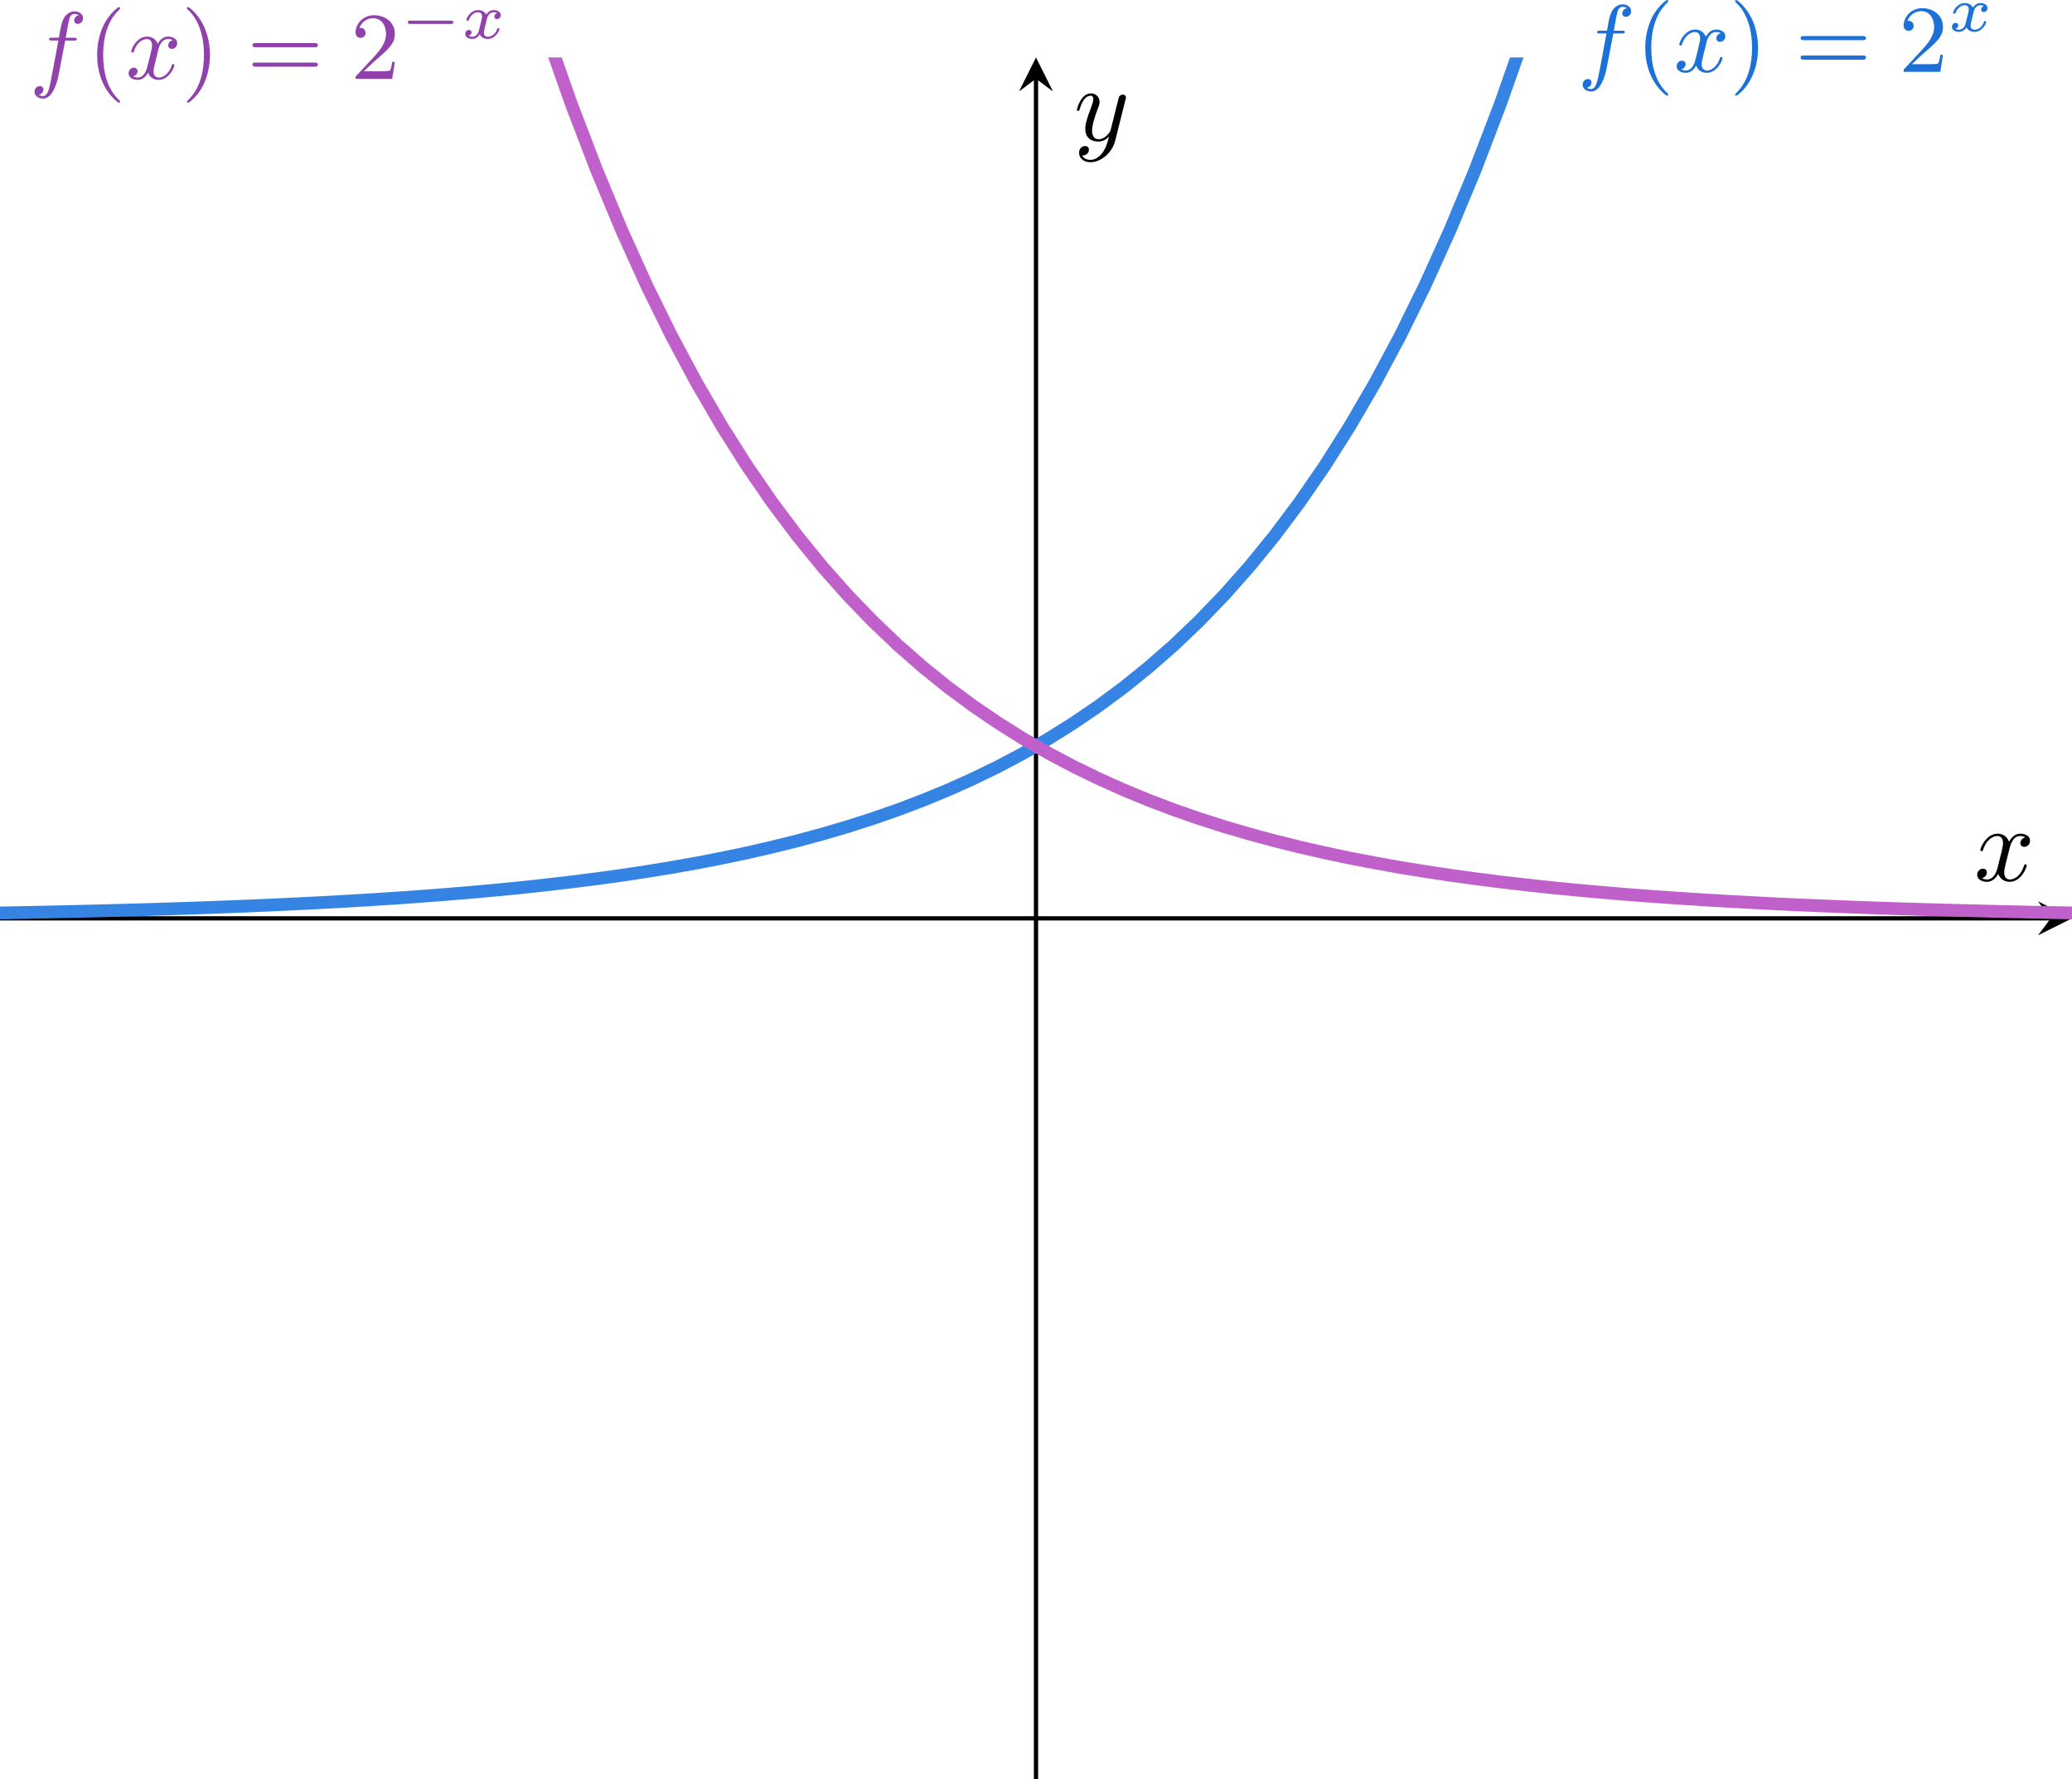 <?xml version="1.0" encoding="UTF-8" standalone="no"?>
<svg
   width="194.266pt"
   height="166.779pt"
   viewBox="0 0 194.266 166.779"
   version="1.2"
   id="svg959"
   sodipodi:docname="exponential_reflect_x.svg"
   inkscape:version="1.1 (c4e8f9e, 2021-05-24)"
   xmlns:inkscape="http://www.inkscape.org/namespaces/inkscape"
   xmlns:sodipodi="http://sodipodi.sourceforge.net/DTD/sodipodi-0.dtd"
   xmlns:xlink="http://www.w3.org/1999/xlink"
   xmlns="http://www.w3.org/2000/svg"
   xmlns:svg="http://www.w3.org/2000/svg">
  <sodipodi:namedview
     id="namedview961"
     pagecolor="#ffffff"
     bordercolor="#666666"
     borderopacity="1.0"
     inkscape:pageshadow="2"
     inkscape:pageopacity="0.0"
     inkscape:pagecheckerboard="0"
     inkscape:document-units="pt"
     showgrid="false"
     inkscape:zoom="1.7185768"
     inkscape:cx="230.13228"
     inkscape:cy="114.33879"
     inkscape:window-width="1440"
     inkscape:window-height="847"
     inkscape:window-x="2094"
     inkscape:window-y="110"
     inkscape:window-maximized="0"
     inkscape:current-layer="svg959">
    <inkscape:grid
       type="xygrid"
       id="grid1043"
       originx="-74.09"
       originy="-12.108" />
  </sodipodi:namedview>
  <defs
     id="defs874">
    <g
       id="g869">
      <symbol
         overflow="visible"
         id="glyph0-0">
        <path
           style="stroke:none"
           d=""
           id="path824" />
      </symbol>
      <symbol
         overflow="visible"
         id="glyph0-1">
        <path
           style="stroke:none"
           d="M 3.359,-3.594 H 4.156 c 0.188,0 0.281,0 0.281,-0.156 0,-0.109 -0.094,-0.109 -0.266,-0.109 H 3.406 C 3.5,-4.406 3.625,-5.141 3.75,-5.625 c 0.078,-0.344 0.297,-0.469 0.469,-0.469 0.062,0 0.266,0.016 0.422,0.125 -0.188,0.031 -0.438,0.188 -0.438,0.484 0,0.234 0.172,0.328 0.328,0.328 0.25,0 0.5,-0.203 0.5,-0.531 0,-0.406 -0.391,-0.641 -0.812,-0.641 -0.406,0 -0.812,0.297 -1,0.656 -0.203,0.391 -0.266,0.734 -0.453,1.812 H 2.125 c -0.172,0 -0.281,0 -0.281,0.156 0,0.109 0.109,0.109 0.266,0.109 H 2.719 C 2.469,-2.281 2.156,-0.5 1.953,0.438 1.844,0.938 1.703,1.609 1.281,1.609 1.141,1.609 0.953,1.562 0.875,1.484 1.094,1.453 1.312,1.266 1.312,1 c 0,-0.234 -0.172,-0.328 -0.328,-0.328 -0.25,0 -0.5,0.203 -0.5,0.531 0,0.422 0.406,0.641 0.797,0.641 0.906,0 1.328,-1.5 1.469,-2.266 z m 0,0"
           id="path827" />
      </symbol>
      <symbol
         overflow="visible"
         id="glyph0-2">
        <path
           style="stroke:none"
           d="m 4.406,-3.625 c -0.328,0.062 -0.422,0.344 -0.422,0.484 0,0.172 0.125,0.328 0.344,0.328 0.25,0 0.5,-0.219 0.5,-0.531 0,-0.422 -0.453,-0.625 -0.875,-0.625 -0.531,0 -0.844,0.484 -0.953,0.672 -0.172,-0.438 -0.562,-0.672 -1,-0.672 -0.953,0 -1.484,1.156 -1.484,1.391 0,0.078 0.062,0.109 0.125,0.109 0.078,0 0.109,-0.047 0.125,-0.109 0.281,-0.891 0.875,-1.156 1.219,-1.156 0.266,0 0.484,0.172 0.484,0.594 0,0.312 -0.375,1.75 -0.5,2.188 C 1.906,-0.688 1.625,-0.125 1.141,-0.125 c -0.188,0 -0.375,-0.062 -0.453,-0.109 C 0.922,-0.281 1.109,-0.5 1.109,-0.719 c 0,-0.234 -0.172,-0.328 -0.344,-0.328 -0.266,0 -0.5,0.219 -0.5,0.531 0,0.438 0.484,0.609 0.859,0.609 0.531,0 0.828,-0.422 0.969,-0.672 0.219,0.594 0.75,0.672 0.984,0.672 0.969,0 1.484,-1.156 1.484,-1.375 0,-0.047 -0.031,-0.109 -0.109,-0.109 -0.109,0 -0.109,0.031 -0.156,0.172 -0.203,0.641 -0.719,1.094 -1.188,1.094 -0.25,0 -0.5,-0.156 -0.5,-0.594 0,-0.203 0.125,-0.688 0.203,-1.031 0.047,-0.156 0.281,-1.125 0.297,-1.188 0.109,-0.328 0.375,-0.797 0.844,-0.797 0.156,0 0.328,0.016 0.453,0.109 z m 0,0"
           id="path830" />
      </symbol>
      <symbol
         overflow="visible"
         id="glyph1-0">
        <path
           style="stroke:none"
           d=""
           id="path833" />
      </symbol>
      <symbol
         overflow="visible"
         id="glyph1-1">
        <path
           style="stroke:none"
           d="M 3.062,2.141 C 3.062,2.094 3.031,2.062 2.984,2 1.828,0.938 1.469,-0.672 1.469,-2.25 1.469,-3.625 1.734,-5.312 3,-6.516 3.047,-6.562 3.062,-6.578 3.062,-6.625 c 0,-0.062 -0.047,-0.109 -0.109,-0.109 -0.109,0 -0.922,0.656 -1.406,1.625 C 1.125,-4.25 0.906,-3.312 0.906,-2.25 c 0,0.641 0.078,1.672 0.578,2.719 0.531,1.109 1.359,1.766 1.469,1.766 0.062,0 0.109,-0.031 0.109,-0.094 z m 0,0"
           id="path836" />
      </symbol>
      <symbol
         overflow="visible"
         id="glyph1-2">
        <path
           style="stroke:none"
           d="M 2.672,-2.25 C 2.672,-2.984 2.562,-3.969 2.094,-4.969 1.562,-6.078 0.734,-6.734 0.625,-6.734 c -0.094,0 -0.109,0.078 -0.109,0.109 0,0.047 0.016,0.062 0.078,0.125 0.531,0.469 1.516,1.688 1.516,4.25 0,1.281 -0.234,3.062 -1.531,4.281 -0.016,0.016 -0.062,0.062 -0.062,0.109 0,0.016 0.016,0.094 0.109,0.094 0.109,0 0.922,-0.641 1.406,-1.625 C 2.453,-0.25 2.672,-1.172 2.672,-2.25 Z m 0,0"
           id="path839" />
      </symbol>
      <symbol
         overflow="visible"
         id="glyph1-3">
        <path
           style="stroke:none"
           d="m 6.344,-2.969 c 0.125,0 0.297,0 0.297,-0.188 0,-0.203 -0.188,-0.203 -0.328,-0.203 H 0.844 c -0.141,0 -0.328,0 -0.328,0.203 0,0.188 0.172,0.188 0.297,0.188 z M 6.312,-1.141 c 0.141,0 0.328,0 0.328,-0.203 0,-0.188 -0.172,-0.188 -0.297,-0.188 H 0.812 c -0.125,0 -0.297,0 -0.297,0.188 0,0.203 0.188,0.203 0.328,0.203 z m 0,0"
           id="path842" />
      </symbol>
      <symbol
         overflow="visible"
         id="glyph1-4">
        <path
           style="stroke:none"
           d="m 4.141,-1.594 h -0.25 C 3.875,-1.469 3.797,-0.938 3.688,-0.797 3.625,-0.719 3.016,-0.719 2.828,-0.719 H 1.234 L 2.125,-1.562 c 1.469,-1.266 2.016,-1.75 2.016,-2.656 0,-1.031 -0.844,-1.75 -1.953,-1.75 -1.031,0 -1.734,0.812 -1.734,1.625 0,0.453 0.391,0.5 0.469,0.5 0.203,0 0.469,-0.141 0.469,-0.469 0,-0.266 -0.188,-0.469 -0.469,-0.469 -0.047,0 -0.062,0 -0.109,0.016 C 1.031,-5.406 1.609,-5.688 2.094,-5.688 c 0.906,0 1.219,0.844 1.219,1.469 0,0.906 -0.688,1.656 -1.109,2.125 L 0.562,-0.328 C 0.453,-0.219 0.453,-0.203 0.453,0 h 3.438 z m 0,0"
           id="path845" />
      </symbol>
      <symbol
         overflow="visible"
         id="glyph2-0">
        <path
           style="stroke:none"
           d=""
           id="path848" />
      </symbol>
      <symbol
         overflow="visible"
         id="glyph2-1">
        <path
           style="stroke:none"
           d="m 3.375,-2.359 c -0.219,0.062 -0.266,0.234 -0.266,0.328 0,0.188 0.156,0.234 0.234,0.234 0.188,0 0.359,-0.141 0.359,-0.375 0,-0.328 -0.359,-0.469 -0.656,-0.469 -0.406,0 -0.641,0.312 -0.703,0.422 -0.078,-0.156 -0.312,-0.422 -0.766,-0.422 -0.688,0 -1.094,0.719 -1.094,0.922 0,0.031 0.031,0.078 0.109,0.078 0.094,0 0.109,-0.031 0.125,-0.078 0.156,-0.484 0.562,-0.719 0.844,-0.719 0.297,0 0.391,0.188 0.391,0.391 0,0.062 0,0.125 -0.047,0.312 -0.141,0.547 -0.266,1.094 -0.297,1.172 -0.094,0.219 -0.312,0.422 -0.562,0.422 -0.031,0 -0.203,0 -0.344,-0.094 C 0.938,-0.312 0.969,-0.5 0.969,-0.547 c 0,-0.156 -0.125,-0.234 -0.25,-0.234 -0.156,0 -0.344,0.125 -0.344,0.375 0,0.344 0.375,0.469 0.656,0.469 0.344,0 0.594,-0.234 0.703,-0.422 0.125,0.25 0.406,0.422 0.75,0.422 0.703,0 1.094,-0.734 1.094,-0.922 0,-0.016 0,-0.094 -0.109,-0.094 -0.078,0 -0.094,0.047 -0.109,0.109 C 3.188,-0.328 2.766,-0.141 2.5,-0.141 c -0.219,0 -0.375,-0.125 -0.375,-0.375 0,-0.125 0.016,-0.25 0.078,-0.453 L 2.391,-1.75 c 0.062,-0.234 0.094,-0.344 0.219,-0.484 C 2.688,-2.328 2.844,-2.438 3.031,-2.438 c 0.031,0 0.203,0 0.344,0.078 z m 0,0"
           id="path851" />
      </symbol>
      <symbol
         overflow="visible"
         id="glyph3-0">
        <path
           style="stroke:none"
           d=""
           id="path854" />
      </symbol>
      <symbol
         overflow="visible"
         id="glyph3-1">
        <path
           style="stroke:none"
           d="m 4.766,-1.344 c 0.094,0 0.25,0 0.25,-0.156 0,-0.156 -0.156,-0.156 -0.25,-0.156 H 1 c -0.109,0 -0.25,0 -0.25,0.156 0,0.156 0.141,0.156 0.25,0.156 z m 0,0"
           id="path857" />
      </symbol>
      <symbol
         overflow="visible"
         id="glyph4-0">
        <path
           style="stroke:none"
           d=""
           id="path860" />
      </symbol>
      <symbol
         overflow="visible"
         id="glyph4-1">
        <path
           style="stroke:none"
           d="M 3.328,-3.016 C 3.391,-3.266 3.625,-4.188 4.312,-4.188 c 0.047,0 0.297,0 0.5,0.125 C 4.531,-4 4.344,-3.766 4.344,-3.516 c 0,0.156 0.109,0.344 0.375,0.344 0.219,0 0.531,-0.172 0.531,-0.578 0,-0.516 -0.578,-0.656 -0.922,-0.656 -0.578,0 -0.922,0.531 -1.047,0.75 -0.25,-0.656 -0.781,-0.75 -1.078,-0.75 -1.031,0 -1.609,1.281 -1.609,1.531 0,0.109 0.109,0.109 0.125,0.109 0.078,0 0.109,-0.031 0.125,-0.109 0.344,-1.062 1,-1.312 1.344,-1.312 0.188,0 0.531,0.094 0.531,0.672 0,0.312 -0.172,0.969 -0.531,2.375 -0.156,0.609 -0.516,1.031 -0.953,1.031 -0.062,0 -0.281,0 -0.5,-0.125 0.25,-0.062 0.469,-0.266 0.469,-0.547 0,-0.266 -0.219,-0.344 -0.359,-0.344 -0.312,0 -0.547,0.25 -0.547,0.578 0,0.453 0.484,0.656 0.922,0.656 0.672,0 1.031,-0.703 1.047,-0.75 0.125,0.359 0.484,0.75 1.078,0.75 1.031,0 1.594,-1.281 1.594,-1.531 0,-0.109 -0.078,-0.109 -0.109,-0.109 -0.094,0 -0.109,0.047 -0.141,0.109 -0.328,1.078 -1,1.312 -1.312,1.312 -0.391,0 -0.547,-0.312 -0.547,-0.656 0,-0.219 0.047,-0.438 0.156,-0.875 z m 0,0"
           id="path863" />
      </symbol>
      <symbol
         overflow="visible"
         id="glyph4-2">
        <path
           style="stroke:none"
           d="m 4.844,-3.797 c 0.047,-0.141 0.047,-0.156 0.047,-0.234 0,-0.172 -0.141,-0.266 -0.297,-0.266 -0.094,0 -0.25,0.062 -0.344,0.203 -0.016,0.062 -0.109,0.359 -0.141,0.547 -0.078,0.25 -0.141,0.531 -0.203,0.797 l -0.453,1.797 c -0.031,0.141 -0.469,0.844 -1.125,0.844 -0.5,0 -0.609,-0.438 -0.609,-0.812 C 1.719,-1.375 1.891,-2 2.219,-2.875 2.375,-3.281 2.422,-3.391 2.422,-3.594 c 0,-0.438 -0.312,-0.812 -0.812,-0.812 -0.953,0 -1.312,1.453 -1.312,1.531 0,0.109 0.094,0.109 0.109,0.109 0.109,0 0.109,-0.031 0.156,-0.188 0.281,-0.938 0.672,-1.234 1.016,-1.234 0.078,0 0.25,0 0.25,0.312 0,0.25 -0.109,0.516 -0.172,0.703 -0.406,1.062 -0.578,1.625 -0.578,2.094 0,0.891 0.625,1.188 1.219,1.188 0.391,0 0.719,-0.172 1,-0.453 -0.125,0.516 -0.25,1.016 -0.641,1.547 -0.266,0.328 -0.641,0.625 -1.094,0.625 -0.141,0 -0.594,-0.031 -0.766,-0.422 0.156,0 0.297,0 0.422,-0.125 C 1.328,1.203 1.422,1.062 1.422,0.875 1.422,0.562 1.156,0.531 1.062,0.531 0.828,0.531 0.5,0.688 0.5,1.172 c 0,0.5 0.438,0.875 1.062,0.875 1.016,0 2.047,-0.906 2.328,-2.031 z m 0,0"
           id="path866" />
      </symbol>
    </g>
    <clipPath
       id="clip1">
      <path
         d="M 74.09,17.492 H 268.355 V 115 H 74.09 Z m 0,0"
         id="path871" />
    </clipPath>
  </defs>
  <g
     id="g1392"
     transform="translate(-74.09,-12.108)">
    <g
       id="g1347"
       transform="translate(201.62,-82.917)">
      <g
         style="fill:#1c71d8;fill-opacity:1"
         id="g878">
        <use
           xlink:href="#glyph0-1"
           x="20.372"
           y="101.76"
           id="use876"
           width="100%"
           height="100%"
           style="fill:#1c71d8" />
      </g>
      <g
         style="fill:#1c71d8;fill-opacity:1"
         id="g882">
        <use
           xlink:href="#glyph1-1"
           x="25.82"
           y="101.76"
           id="use880"
           width="100%"
           height="100%"
           style="fill:#1c71d8" />
      </g>
      <g
         style="fill:#1c71d8;fill-opacity:1"
         id="g886">
        <use
           xlink:href="#glyph0-2"
           x="29.404"
           y="101.76"
           id="use884"
           width="100%"
           height="100%"
           style="fill:#1c71d8" />
      </g>
      <g
         style="fill:#1c71d8;fill-opacity:1"
         id="g890">
        <use
           xlink:href="#glyph1-2"
           x="34.627"
           y="101.76"
           id="use888"
           width="100%"
           height="100%"
           style="fill:#1c71d8" />
      </g>
      <g
         style="fill:#1c71d8;fill-opacity:1"
         id="g894">
        <use
           xlink:href="#glyph1-3"
           x="40.775"
           y="101.76"
           id="use892"
           width="100%"
           height="100%"
           style="fill:#1c71d8" />
      </g>
      <g
         style="fill:#1c71d8;fill-opacity:1"
         id="g898">
        <use
           xlink:href="#glyph1-4"
           x="50.498"
           y="101.76"
           id="use896"
           width="100%"
           height="100%"
           style="fill:#1c71d8" />
      </g>
      <g
         style="fill:#1c71d8;fill-opacity:1"
         id="g902">
        <use
           xlink:href="#glyph2-1"
           x="55.106"
           y="97.951"
           id="use900"
           width="100%"
           height="100%"
           style="fill:#1c71d8" />
      </g>
    </g>
    <g
       id="g1331"
       transform="translate(59.351,-96.882)">
      <g
         style="fill:#9141ac;fill-opacity:1"
         id="g906">
        <use
           xlink:href="#glyph0-1"
           x="17.494"
           y="116.385"
           id="use904"
           width="100%"
           height="100%"
           style="fill:#9141ac" />
      </g>
      <g
         style="fill:#9141ac;fill-opacity:1"
         id="g910">
        <use
           xlink:href="#glyph1-1"
           x="22.942"
           y="116.385"
           id="use908"
           width="100%"
           height="100%"
           style="fill:#9141ac" />
      </g>
      <g
         style="fill:#9141ac;fill-opacity:1"
         id="g914">
        <use
           xlink:href="#glyph0-2"
           x="26.526"
           y="116.385"
           id="use912"
           width="100%"
           height="100%"
           style="fill:#9141ac" />
      </g>
      <g
         style="fill:#9141ac;fill-opacity:1"
         id="g918">
        <use
           xlink:href="#glyph1-2"
           x="31.749"
           y="116.385"
           id="use916"
           width="100%"
           height="100%"
           style="fill:#9141ac" />
      </g>
      <g
         style="fill:#9141ac;fill-opacity:1"
         id="g922">
        <use
           xlink:href="#glyph1-3"
           x="37.897"
           y="116.385"
           id="use920"
           width="100%"
           height="100%"
           style="fill:#9141ac" />
      </g>
      <g
         style="fill:#9141ac;fill-opacity:1"
         id="g926">
        <use
           xlink:href="#glyph1-4"
           x="47.62"
           y="116.385"
           id="use924"
           width="100%"
           height="100%"
           style="fill:#9141ac" />
      </g>
      <g
         style="fill:#9141ac;fill-opacity:1"
         id="g930">
        <use
           xlink:href="#glyph3-1"
           x="52.228"
           y="112.576"
           id="use928"
           width="100%"
           height="100%"
           style="fill:#9141ac" />
      </g>
      <g
         style="fill:#9141ac;fill-opacity:1"
         id="g934">
        <use
           xlink:href="#glyph2-1"
           x="57.984"
           y="112.576"
           id="use932"
           width="100%"
           height="100%"
           style="fill:#9141ac" />
      </g>
    </g>
    <path
       style="fill:none;stroke:#000000;stroke-width:0.399;stroke-linecap:butt;stroke-linejoin:miter;stroke-miterlimit:10;stroke-opacity:1"
       d="M 74.09,98.191 H 266.363"
       id="path936" />
    <path
       style="fill:#000000;fill-opacity:1;fill-rule:nonzero;stroke:none"
       d="m 268.355,98.191 -3.188,-1.594 1.195,1.594 -1.195,1.594"
       id="path938" />
    <path
       style="fill:none;stroke:#000000;stroke-width:0.399;stroke-linecap:butt;stroke-linejoin:miter;stroke-miterlimit:10;stroke-opacity:1"
       d="M 171.223,178.887 V 19.484"
       id="path940" />
    <path
       style="fill:#000000;fill-opacity:1;fill-rule:nonzero;stroke:none"
       d="m 171.223,17.492 -1.594,3.188 1.594,-1.195 1.594,1.195"
       id="path942" />
    <g
       clip-path="url(#clip1)"
       clip-rule="nonzero"
       id="g948">
      <path
         style="fill:none;stroke:#3584e4;stroke-width:1.196;stroke-linecap:butt;stroke-linejoin:miter;stroke-miterlimit:10;stroke-opacity:1"
         d="m 0.001,80.951 2.352,0.023 2.355,0.023 4.711,0.055 2.352,0.031 2.355,0.031 4.711,0.078 2.355,0.043 2.352,0.047 2.355,0.051 2.355,0.055 2.355,0.062 2.352,0.066 2.355,0.07 2.355,0.078 2.355,0.086 2.352,0.09 2.355,0.102 2.355,0.109 2.355,0.117 2.352,0.129 2.355,0.141 2.355,0.152 2.355,0.168 2.352,0.18 2.355,0.195 2.355,0.215 2.355,0.23 2.352,0.254 2.355,0.277 2.355,0.297 2.355,0.324 2.352,0.355 2.355,0.383 2.355,0.418 2.355,0.457 2.352,0.492 2.355,0.543 2.355,0.582 2.355,0.637 2.352,0.691 2.355,0.754 2.355,0.82 2.355,0.891 2.352,0.969 2.355,1.055 2.355,1.145 2.355,1.246 2.352,1.352 2.355,1.477 2.355,1.602 2.355,1.746 2.352,1.895 2.355,2.062 2.355,2.246 2.355,2.441 2.352,2.652 2.355,2.887 2.355,3.141 2.355,3.414 2.352,3.715 2.355,4.039 2.355,4.395 2.355,4.777 2.352,5.195 2.355,5.652 2.355,6.148 2.355,6.688 2.352,7.273 2.355,7.906 2.355,8.605 2.355,9.355 2.352,10.18 2.355,11.066 2.355,12.039 2.355,13.098 2.352,14.238 2.355,15.488 2.355,16.844 2.355,18.324 2.352,19.926 2.355,21.672 2.355,23.574 2.355,25.633 2.352,27.883 2.355,30.332 2.355,32.98 2.355,35.879 2.352,39.023 2.355,42.434 2.355,46.164 2.355,50.188 2.355,54.602 2.352,59.391 2.355,64.586 2.355,70.262 2.355,76.394 2.352,83.109"
         transform="matrix(1,0,0,-1,54.663,178.888)"
         id="path944" />
      <path
         style="fill:none;stroke:#c061cb;stroke-width:1.196;stroke-linecap:butt;stroke-linejoin:miter;stroke-miterlimit:10;stroke-opacity:1"
         d="m 0.001,1113.634 2.352,-83.824 2.355,-76.449 2.355,-70.305 2.355,-64.641 2.352,-59.438 2.355,-54.648 2.355,-50.246 2.355,-46.211 2.355,-42.457 2.352,-39.047 2.355,-35.914 2.355,-33.012 2.355,-30.355 2.352,-27.906 2.355,-25.656 2.355,-23.594 2.355,-21.688 2.352,-19.945 2.355,-18.332 2.355,-16.859 2.355,-15.504 2.352,-14.254 2.355,-13.105 2.355,-12.047 2.355,-11.078 2.352,-10.188 2.355,-9.363 2.355,-8.609 2.355,-7.918 2.352,-7.277 2.355,-6.695 2.355,-6.152 2.355,-5.656 2.352,-5.203 2.355,-4.781 2.355,-4.398 2.355,-4.039 2.352,-3.719 2.355,-3.418 2.355,-3.141 2.355,-2.891 2.352,-2.656 2.355,-2.441 2.355,-2.246 2.355,-2.066 2.352,-1.898 2.355,-1.742 2.355,-1.605 2.355,-1.477 2.352,-1.352 2.355,-1.25 2.355,-1.145 2.355,-1.055 2.352,-0.973 2.355,-0.891 2.355,-0.82 2.355,-0.754 2.352,-0.691 2.355,-0.637 2.355,-0.586 2.355,-0.539 2.352,-0.496 2.355,-0.453 2.355,-0.422 2.355,-0.383 2.352,-0.355 2.355,-0.324 2.355,-0.301 2.355,-0.273 2.352,-0.254 2.355,-0.234 2.355,-0.211 2.355,-0.199 2.352,-0.18 2.355,-0.164 2.355,-0.152 2.355,-0.141 2.352,-0.129 2.355,-0.121 2.355,-0.109 2.355,-0.098 2.352,-0.094 2.355,-0.086 2.355,-0.078 2.355,-0.07 2.352,-0.066 4.711,-0.117 2.355,-0.051 2.352,-0.047 2.355,-0.043 4.711,-0.078 2.355,-0.031 2.352,-0.031 4.711,-0.055 2.355,-0.023 2.352,-0.023"
         transform="matrix(1,0,0,-1,54.663,178.888)"
         id="path946" />
    </g>
    <g
       style="fill:#000000;fill-opacity:1"
       id="g952">
      <use
         xlink:href="#glyph4-1"
         x="259.17"
         y="94.66"
         id="use950"
         width="100%"
         height="100%" />
    </g>
    <g
       style="fill:#000000;fill-opacity:1"
       id="g956">
      <use
         xlink:href="#glyph4-2"
         x="174.763"
         y="25.268"
         id="use954"
         width="100%"
         height="100%" />
    </g>
  </g>
</svg>
